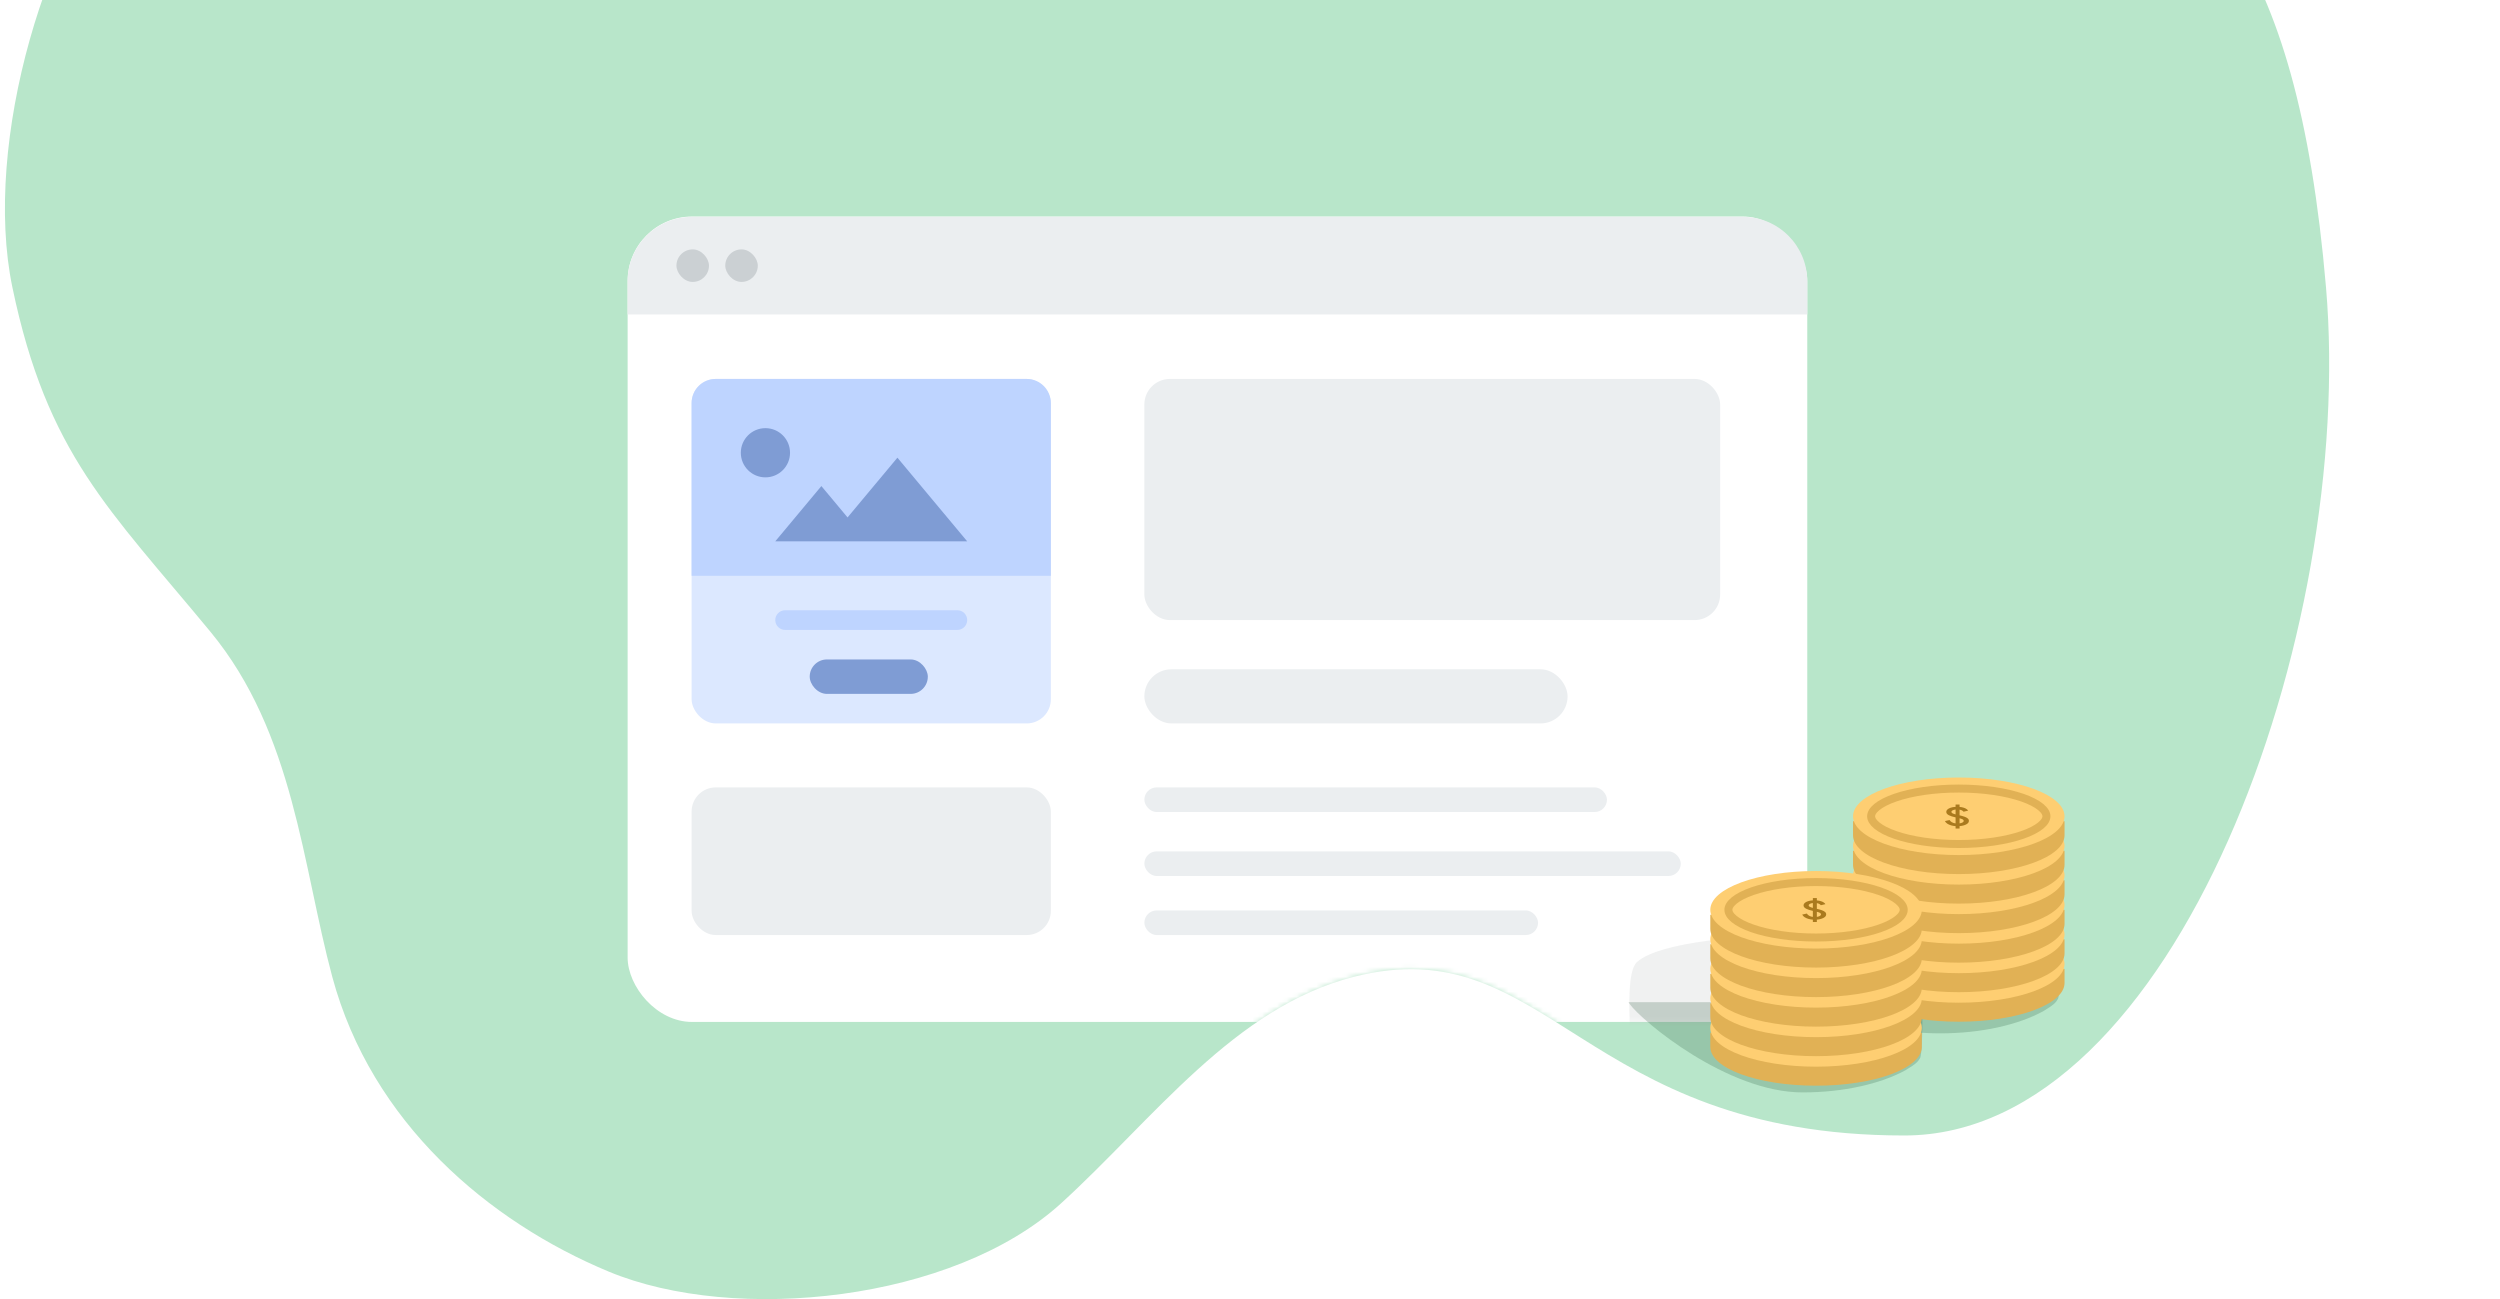 <svg width="508" height="264" viewBox="0 0 508 264" fill="none" xmlns="http://www.w3.org/2000/svg">
<g clip-path="url(#clip0_1461_10788)">
<path d="M27.843 -34.284C31.086 -37.627 34.507 -40.706 38.084 -43.504C72.445 -70.448 100.835 -70.405 140.138 -65.487C166.709 -62.164 182.232 -49.517 218.458 -51.506C254.683 -53.495 263.964 -62.702 308.307 -59.753C343.409 -57.419 385.996 -59.207 417.204 -43C446.086 -28 466.663 -11.554 472.647 58.413C478.631 128.38 442.144 230.732 386.946 230.732C321.136 230.732 314.64 188.443 275.136 198.478C250.8 204.661 234.411 227.379 215.636 244.493C193.731 264.462 149.366 269.057 123.717 258.4C99.274 248.246 75.498 228.12 67.515 198.478C61.438 175.906 59.781 148.997 42.765 128.38C22.174 103.429 9.593 92.299 2.524 58.413C-3.616 28.982 9.594 -15.429 27.843 -34.284Z" fill="#B8E6CA"/>
<mask id="mask0_1461_10788" style="mask-type:alpha" maskUnits="userSpaceOnUse" x="1" y="-68" width="473" height="332">
<path d="M27.843 -34.284C31.086 -37.627 34.507 -40.706 38.084 -43.504C72.445 -70.448 100.835 -70.405 140.138 -65.487C166.709 -62.164 182.232 -49.517 218.458 -51.506C254.683 -53.495 263.964 -62.702 308.307 -59.753C343.409 -57.419 385.996 -59.207 417.204 -43C446.086 -28 466.663 -11.554 472.647 58.413C478.631 128.38 442.144 230.732 386.946 230.732C321.136 230.732 314.64 188.443 275.136 198.478C250.8 204.661 234.411 227.379 215.636 244.493C193.731 264.462 149.366 269.057 123.717 258.4C99.274 248.246 75.498 228.12 67.515 198.478C61.438 175.906 59.781 148.997 42.765 128.38C22.174 103.429 9.593 92.299 2.524 58.413C-3.616 28.982 9.594 -15.429 27.843 -34.284Z" fill="#B8E6CA"/>
</mask>
<g mask="url(#mask0_1461_10788)">
<g filter="url(#filter0_d_1461_10788)">
<rect x="127.534" y="40" width="239.703" height="163.659" rx="13.092" fill="white"/>
<mask id="mask1_1461_10788" style="mask-type:alpha" maskUnits="userSpaceOnUse" x="127" y="40" width="241" height="164">
<rect x="127.534" y="40" width="239.703" height="163.659" rx="13.092" fill="white"/>
</mask>
<g mask="url(#mask1_1461_10788)">
<path opacity="0.2" d="M390.687 201.635C390.687 203.216 390.582 208.552 390.219 209.135C389.855 209.717 389.75 210.135 387.24 211.635C382.172 214.391 374.682 216.135 366.327 216.135C351.062 216.135 331.136 210.659 331.136 203.479C331.136 201.319 330.654 193.282 332.636 191.49C337.241 187.324 354.963 185.99 365.636 185.99C380.901 185.99 390.687 194.455 390.687 201.635Z" fill="#B8BDB9"/>
</g>
<rect x="140.534" y="73" width="73" height="70" rx="4.91" fill="#DCE8FF"/>
<path d="M140.534 77.91C140.534 75.198 142.732 73 145.444 73H208.625C211.336 73 213.534 75.198 213.534 77.91V113H140.534V77.91Z" fill="#BED4FF"/>
<rect x="140.534" y="156" width="73" height="30" rx="4.91" fill="#EBEEF0"/>
<circle cx="155.534" cy="88" r="5" fill="#7F9CD4"/>
<path d="M166.904 94.768L157.534 106H196.534L182.352 89L172.222 101.143L166.904 94.768Z" fill="#7F9CD4"/>
<rect x="164.534" y="130" width="24" height="7" rx="3.5" fill="#7F9CD4"/>
<path fill-rule="evenodd" clip-rule="evenodd" d="M196.534 122C196.534 123.105 195.639 124 194.534 124H159.534C158.43 124 157.534 123.105 157.534 122C157.534 120.895 158.43 120 159.534 120H194.534C195.639 120 196.534 120.895 196.534 122Z" fill="#BED4FF"/>
<path d="M127.534 53.155C127.534 45.924 133.396 40.062 140.626 40.062H354.145C361.376 40.062 367.237 45.924 367.237 53.155V59.9H127.534V53.155Z" fill="#EBEEF0"/>
<rect x="137.453" y="46.675" width="6.612" height="6.612" rx="3.306" fill="#CBD0D3"/>
<rect x="147.372" y="46.675" width="6.612" height="6.612" rx="3.306" fill="#CBD0D3"/>
<rect x="232.534" y="73" width="117" height="49" rx="5.191" fill="#EBEEF0"/>
<rect x="232.534" y="132" width="86" height="11" rx="5.5" fill="#EBEEF0"/>
<rect x="232.534" y="156" width="94" height="5" rx="2.5" fill="#EBEEF0"/>
<rect x="232.534" y="169" width="109" height="5" rx="2.5" fill="#EBEEF0"/>
<rect x="232.534" y="181" width="80" height="5" rx="2.5" fill="#EBEEF0"/>
</g>
<path opacity="0.2" fill-rule="evenodd" clip-rule="evenodd" d="M330.921 203.649C330.983 203.762 331.055 203.875 331.136 203.99C333.636 207.5 351.011 221.98 366.276 221.98C374.631 221.98 382.121 220.236 387.189 217.48C389.489 216.105 389.769 215.639 390.08 215.123C390.108 215.076 390.137 215.028 390.167 214.98C390.531 214.397 390.636 209.061 390.636 207.48C390.636 200.3 381.541 195.98 366.276 195.98C366.239 195.98 366.203 195.979 366.167 195.979C364.105 200.504 359.543 203.649 354.247 203.649H330.921Z" fill="#144A29"/>
<path opacity="0.2" fill-rule="evenodd" clip-rule="evenodd" d="M418.167 202.979C418.531 202.397 418.636 197.061 418.636 195.479C418.636 188.3 409.54 183.979 394.275 183.979C379.01 183.979 366.636 189.8 366.636 196.979C366.636 204.159 379.01 209.979 394.275 209.979C402.631 209.979 410.121 208.236 415.189 205.479C417.489 204.105 417.769 203.639 418.08 203.123C418.108 203.076 418.137 203.028 418.167 202.979Z" fill="#144A29"/>
<path d="M398.024 207.614C409.893 207.614 419.514 204.087 419.514 199.735V196.87H376.534V199.735C376.534 204.087 386.156 207.614 398.024 207.614Z" fill="#E1B155"/>
<ellipse cx="398.024" cy="195.869" rx="21.49" ry="7.88" fill="#FECE72"/>
<path d="M397.374 198.353V197.873C397.063 197.851 396.763 197.8 396.472 197.719C396.182 197.634 395.926 197.52 395.703 197.377C395.48 197.23 395.315 197.052 395.207 196.843L396.158 196.633C396.239 196.795 396.388 196.94 396.604 197.069C396.827 197.197 397.083 197.28 397.374 197.317V196.093L397.343 196.082C396.803 195.972 396.358 195.829 396.007 195.652C395.656 195.472 395.48 195.243 395.48 194.964C395.48 194.798 395.554 194.642 395.703 194.495C395.858 194.348 396.077 194.227 396.361 194.132C396.645 194.032 396.982 193.974 397.374 193.955V193.481H398.184V193.966C398.535 193.996 398.829 194.053 399.065 194.137C399.308 194.218 399.497 194.312 399.632 194.418C399.774 194.525 399.872 194.626 399.926 194.721L398.994 194.942C398.94 194.861 398.845 194.78 398.71 194.699C398.582 194.618 398.407 194.558 398.184 194.517V195.675C398.548 195.755 398.872 195.845 399.156 195.945C399.44 196.04 399.662 196.156 399.824 196.292C399.993 196.424 400.078 196.589 400.078 196.788C400.078 197.004 399.986 197.188 399.804 197.339C399.629 197.489 399.396 197.609 399.105 197.697C398.822 197.785 398.515 197.842 398.184 197.868V198.353H397.374ZM396.523 194.964C396.523 195.081 396.594 195.18 396.736 195.261C396.884 195.338 397.097 195.414 397.374 195.487V194.495C397.124 194.525 396.918 194.582 396.756 194.666C396.601 194.751 396.523 194.85 396.523 194.964ZM399.024 196.793C399.024 196.668 398.95 196.567 398.802 196.49C398.66 196.413 398.454 196.339 398.184 196.27V197.311C398.427 197.278 398.626 197.217 398.781 197.129C398.943 197.041 399.024 196.929 399.024 196.793Z" fill="#AA7A1E"/>
<path d="M398.024 201.614C409.893 201.614 419.514 198.087 419.514 193.735V190.87H376.534V193.735C376.534 198.087 386.156 201.614 398.024 201.614Z" fill="#E1B155"/>
<ellipse cx="398.024" cy="189.869" rx="21.49" ry="7.88" fill="#FECE72"/>
<path d="M397.374 192.353V191.873C397.063 191.851 396.763 191.8 396.472 191.719C396.182 191.634 395.926 191.52 395.703 191.377C395.48 191.23 395.315 191.052 395.207 190.843L396.158 190.633C396.239 190.795 396.388 190.94 396.604 191.069C396.827 191.197 397.083 191.28 397.374 191.317V190.093L397.343 190.082C396.803 189.972 396.358 189.829 396.007 189.652C395.656 189.472 395.48 189.243 395.48 188.964C395.48 188.798 395.554 188.642 395.703 188.495C395.858 188.348 396.077 188.227 396.361 188.132C396.645 188.032 396.982 187.974 397.374 187.955V187.481H398.184V187.966C398.535 187.996 398.829 188.053 399.065 188.137C399.308 188.218 399.497 188.312 399.632 188.418C399.774 188.525 399.872 188.626 399.926 188.721L398.994 188.942C398.94 188.861 398.845 188.78 398.71 188.699C398.582 188.618 398.407 188.558 398.184 188.517V189.675C398.548 189.755 398.872 189.845 399.156 189.945C399.44 190.04 399.662 190.156 399.824 190.292C399.993 190.424 400.078 190.589 400.078 190.788C400.078 191.004 399.986 191.188 399.804 191.339C399.629 191.489 399.396 191.609 399.105 191.697C398.822 191.785 398.515 191.842 398.184 191.868V192.353H397.374ZM396.523 188.964C396.523 189.081 396.594 189.18 396.736 189.261C396.884 189.338 397.097 189.414 397.374 189.487V188.495C397.124 188.525 396.918 188.582 396.756 188.666C396.601 188.751 396.523 188.85 396.523 188.964ZM399.024 190.793C399.024 190.668 398.95 190.567 398.802 190.49C398.66 190.413 398.454 190.339 398.184 190.27V191.311C398.427 191.278 398.626 191.217 398.781 191.129C398.943 191.041 399.024 190.929 399.024 190.793Z" fill="#AA7A1E"/>
<path d="M398.024 195.614C409.893 195.614 419.514 192.087 419.514 187.735V184.87H376.534V187.735C376.534 192.087 386.156 195.614 398.024 195.614Z" fill="#E1B155"/>
<ellipse cx="398.024" cy="183.869" rx="21.49" ry="7.88" fill="#FECE72"/>
<path d="M397.374 186.353V185.873C397.063 185.851 396.763 185.8 396.472 185.719C396.182 185.634 395.926 185.52 395.703 185.377C395.48 185.23 395.315 185.052 395.207 184.843L396.158 184.633C396.239 184.795 396.388 184.94 396.604 185.069C396.827 185.197 397.083 185.28 397.374 185.317V184.093L397.343 184.082C396.803 183.972 396.358 183.829 396.007 183.652C395.656 183.472 395.48 183.243 395.48 182.964C395.48 182.798 395.554 182.642 395.703 182.495C395.858 182.348 396.077 182.227 396.361 182.132C396.645 182.032 396.982 181.974 397.374 181.955V181.481H398.184V181.966C398.535 181.996 398.829 182.053 399.065 182.137C399.308 182.218 399.497 182.312 399.632 182.418C399.774 182.525 399.872 182.626 399.926 182.721L398.994 182.942C398.94 182.861 398.845 182.78 398.71 182.699C398.582 182.618 398.407 182.558 398.184 182.517V183.675C398.548 183.755 398.872 183.845 399.156 183.945C399.44 184.04 399.662 184.156 399.824 184.292C399.993 184.424 400.078 184.589 400.078 184.788C400.078 185.004 399.986 185.188 399.804 185.339C399.629 185.489 399.396 185.609 399.105 185.697C398.822 185.785 398.515 185.842 398.184 185.868V186.353H397.374ZM396.523 182.964C396.523 183.081 396.594 183.18 396.736 183.261C396.884 183.338 397.097 183.414 397.374 183.487V182.495C397.124 182.525 396.918 182.582 396.756 182.666C396.601 182.751 396.523 182.85 396.523 182.964ZM399.024 184.793C399.024 184.668 398.95 184.567 398.802 184.49C398.66 184.413 398.454 184.339 398.184 184.27V185.311C398.427 185.278 398.626 185.217 398.781 185.129C398.943 185.041 399.024 184.929 399.024 184.793Z" fill="#AA7A1E"/>
<path d="M398.024 189.614C409.893 189.614 419.514 186.087 419.514 181.735V178.87H376.534V181.735C376.534 186.087 386.156 189.614 398.024 189.614Z" fill="#E1B155"/>
<ellipse cx="398.024" cy="177.869" rx="21.49" ry="7.88" fill="#FECE72"/>
<path d="M397.374 180.353V179.873C397.063 179.851 396.763 179.8 396.472 179.719C396.182 179.634 395.926 179.52 395.703 179.377C395.48 179.23 395.315 179.052 395.207 178.843L396.158 178.633C396.239 178.795 396.388 178.94 396.604 179.069C396.827 179.197 397.083 179.28 397.374 179.317V178.093L397.343 178.082C396.803 177.972 396.358 177.829 396.007 177.652C395.656 177.472 395.48 177.243 395.48 176.964C395.48 176.798 395.554 176.642 395.703 176.495C395.858 176.348 396.077 176.227 396.361 176.132C396.645 176.032 396.982 175.974 397.374 175.955V175.481H398.184V175.966C398.535 175.996 398.829 176.053 399.065 176.137C399.308 176.218 399.497 176.312 399.632 176.418C399.774 176.525 399.872 176.626 399.926 176.721L398.994 176.942C398.94 176.861 398.845 176.78 398.71 176.699C398.582 176.618 398.407 176.558 398.184 176.517V177.675C398.548 177.755 398.872 177.845 399.156 177.945C399.44 178.04 399.662 178.156 399.824 178.292C399.993 178.424 400.078 178.589 400.078 178.788C400.078 179.004 399.986 179.188 399.804 179.339C399.629 179.489 399.396 179.609 399.105 179.697C398.822 179.785 398.515 179.842 398.184 179.868V180.353H397.374ZM396.523 176.964C396.523 177.081 396.594 177.18 396.736 177.261C396.884 177.338 397.097 177.414 397.374 177.487V176.495C397.124 176.525 396.918 176.582 396.756 176.666C396.601 176.751 396.523 176.85 396.523 176.964ZM399.024 178.793C399.024 178.668 398.95 178.567 398.802 178.49C398.66 178.413 398.454 178.339 398.184 178.27V179.311C398.427 179.278 398.626 179.217 398.781 179.129C398.943 179.041 399.024 178.929 399.024 178.793Z" fill="#AA7A1E"/>
<path d="M398.024 183.614C409.893 183.614 419.514 180.087 419.514 175.735V172.87H376.534V175.735C376.534 180.087 386.156 183.614 398.024 183.614Z" fill="#E1B155"/>
<ellipse cx="398.024" cy="171.869" rx="21.49" ry="7.88" fill="#FECE72"/>
<path d="M397.374 174.353V173.873C397.063 173.851 396.763 173.8 396.472 173.719C396.182 173.634 395.926 173.52 395.703 173.377C395.48 173.23 395.315 173.052 395.207 172.843L396.158 172.633C396.239 172.795 396.388 172.94 396.604 173.069C396.827 173.197 397.083 173.28 397.374 173.317V172.093L397.343 172.082C396.803 171.972 396.358 171.829 396.007 171.652C395.656 171.472 395.48 171.243 395.48 170.964C395.48 170.798 395.554 170.642 395.703 170.495C395.858 170.348 396.077 170.227 396.361 170.132C396.645 170.032 396.982 169.974 397.374 169.955V169.481H398.184V169.966C398.535 169.996 398.829 170.053 399.065 170.137C399.308 170.218 399.497 170.312 399.632 170.418C399.774 170.525 399.872 170.626 399.926 170.721L398.994 170.942C398.94 170.861 398.845 170.78 398.71 170.699C398.582 170.618 398.407 170.558 398.184 170.517V171.675C398.548 171.755 398.872 171.845 399.156 171.945C399.44 172.04 399.662 172.156 399.824 172.292C399.993 172.424 400.078 172.589 400.078 172.788C400.078 173.004 399.986 173.188 399.804 173.339C399.629 173.489 399.396 173.609 399.105 173.697C398.822 173.785 398.515 173.842 398.184 173.868V174.353H397.374ZM396.523 170.964C396.523 171.081 396.594 171.18 396.736 171.261C396.884 171.338 397.097 171.414 397.374 171.487V170.495C397.124 170.525 396.918 170.582 396.756 170.666C396.601 170.751 396.523 170.85 396.523 170.964ZM399.024 172.793C399.024 172.668 398.95 172.567 398.802 172.49C398.66 172.413 398.454 172.339 398.184 172.27V173.311C398.427 173.278 398.626 173.217 398.781 173.129C398.943 173.041 399.024 172.929 399.024 172.793Z" fill="#AA7A1E"/>
<path d="M398.024 177.614C409.893 177.614 419.514 174.087 419.514 169.735V166.87H376.534V169.735C376.534 174.087 386.156 177.614 398.024 177.614Z" fill="#E1B155"/>
<ellipse cx="398.024" cy="165.869" rx="21.49" ry="7.88" fill="#FECE72"/>
<path d="M397.374 168.353V167.873C397.063 167.851 396.763 167.8 396.472 167.719C396.182 167.634 395.926 167.52 395.703 167.377C395.48 167.23 395.315 167.052 395.207 166.843L396.158 166.633C396.239 166.795 396.388 166.94 396.604 167.069C396.827 167.197 397.083 167.28 397.374 167.317V166.093L397.343 166.082C396.803 165.972 396.358 165.829 396.007 165.652C395.656 165.472 395.48 165.243 395.48 164.964C395.48 164.798 395.554 164.642 395.703 164.495C395.858 164.348 396.077 164.227 396.361 164.132C396.645 164.032 396.982 163.974 397.374 163.955V163.481H398.184V163.966C398.535 163.996 398.829 164.053 399.065 164.137C399.308 164.218 399.497 164.312 399.632 164.418C399.774 164.525 399.872 164.626 399.926 164.721L398.994 164.942C398.94 164.861 398.845 164.78 398.71 164.699C398.582 164.618 398.407 164.558 398.184 164.517V165.675C398.548 165.755 398.872 165.845 399.156 165.945C399.44 166.04 399.662 166.156 399.824 166.292C399.993 166.424 400.078 166.589 400.078 166.788C400.078 167.004 399.986 167.188 399.804 167.339C399.629 167.489 399.396 167.609 399.105 167.697C398.822 167.785 398.515 167.842 398.184 167.868V168.353H397.374ZM396.523 164.964C396.523 165.081 396.594 165.18 396.736 165.261C396.884 165.338 397.097 165.414 397.374 165.487V164.495C397.124 164.525 396.918 164.582 396.756 164.666C396.601 164.751 396.523 164.85 396.523 164.964ZM399.024 166.793C399.024 166.668 398.95 166.567 398.802 166.49C398.66 166.413 398.454 166.339 398.184 166.27V167.311C398.427 167.278 398.626 167.217 398.781 167.129C398.943 167.041 399.024 166.929 399.024 166.793Z" fill="#AA7A1E"/>
<path d="M415.837 165.869C415.837 166.417 415.518 167.057 414.671 167.75C413.83 168.439 412.564 169.094 410.928 169.661C407.664 170.791 403.102 171.504 398.024 171.504C392.947 171.504 388.384 170.791 385.12 169.661C383.484 169.094 382.218 168.439 381.377 167.75C380.53 167.057 380.211 166.417 380.211 165.869C380.211 165.321 380.53 164.681 381.377 163.988C382.218 163.3 383.484 162.644 385.12 162.078C388.384 160.948 392.947 160.234 398.024 160.234C403.102 160.234 407.664 160.948 410.928 162.078C412.564 162.644 413.83 163.3 414.671 163.988C415.518 164.681 415.837 165.321 415.837 165.869Z" stroke="#E1B155" stroke-width="1.624"/>
<path d="M369.024 220.614C380.893 220.614 390.514 217.087 390.514 212.735V209.87H347.534V212.735C347.534 217.087 357.156 220.614 369.024 220.614Z" fill="#E1B155"/>
<ellipse cx="369.024" cy="208.869" rx="21.49" ry="7.88" fill="#FECE72"/>
<path d="M368.374 211.353V210.873C368.063 210.851 367.763 210.8 367.472 210.719C367.182 210.634 366.926 210.52 366.703 210.377C366.48 210.23 366.315 210.052 366.207 209.843L367.158 209.633C367.239 209.795 367.388 209.94 367.604 210.069C367.827 210.197 368.083 210.28 368.374 210.317V209.093L368.343 209.082C367.803 208.972 367.358 208.829 367.007 208.652C366.656 208.472 366.48 208.243 366.48 207.964C366.48 207.798 366.554 207.642 366.703 207.495C366.858 207.348 367.077 207.227 367.361 207.132C367.645 207.032 367.982 206.974 368.374 206.955V206.481H369.184V206.966C369.535 206.996 369.829 207.053 370.065 207.137C370.308 207.218 370.497 207.312 370.632 207.418C370.774 207.525 370.872 207.626 370.926 207.721L369.994 207.942C369.94 207.861 369.845 207.78 369.71 207.699C369.582 207.618 369.407 207.558 369.184 207.517V208.675C369.548 208.755 369.872 208.845 370.156 208.945C370.44 209.04 370.662 209.156 370.824 209.292C370.993 209.424 371.078 209.589 371.078 209.788C371.078 210.004 370.986 210.188 370.804 210.339C370.629 210.489 370.396 210.609 370.105 210.697C369.822 210.785 369.515 210.842 369.184 210.868V211.353H368.374ZM367.523 207.964C367.523 208.081 367.594 208.18 367.736 208.261C367.884 208.338 368.097 208.414 368.374 208.487V207.495C368.124 207.525 367.918 207.582 367.756 207.666C367.601 207.751 367.523 207.85 367.523 207.964ZM370.024 209.793C370.024 209.668 369.95 209.567 369.802 209.49C369.66 209.413 369.454 209.339 369.184 209.27V210.311C369.427 210.278 369.626 210.217 369.781 210.129C369.943 210.041 370.024 209.929 370.024 209.793Z" fill="#AA7A1E"/>
<path d="M369.024 214.614C380.893 214.614 390.514 211.087 390.514 206.735V203.87H347.534V206.735C347.534 211.087 357.156 214.614 369.024 214.614Z" fill="#E1B155"/>
<ellipse cx="369.024" cy="202.869" rx="21.49" ry="7.88" fill="#FECE72"/>
<path d="M368.374 205.353V204.873C368.063 204.851 367.763 204.8 367.472 204.719C367.182 204.634 366.926 204.52 366.703 204.377C366.48 204.23 366.315 204.052 366.207 203.843L367.158 203.633C367.239 203.795 367.388 203.94 367.604 204.069C367.827 204.197 368.083 204.28 368.374 204.317V203.093L368.343 203.082C367.803 202.972 367.358 202.829 367.007 202.652C366.656 202.472 366.48 202.243 366.48 201.964C366.48 201.798 366.554 201.642 366.703 201.495C366.858 201.348 367.077 201.227 367.361 201.132C367.645 201.032 367.982 200.974 368.374 200.955V200.481H369.184V200.966C369.535 200.996 369.829 201.053 370.065 201.137C370.308 201.218 370.497 201.312 370.632 201.418C370.774 201.525 370.872 201.626 370.926 201.721L369.994 201.942C369.94 201.861 369.845 201.78 369.71 201.699C369.582 201.618 369.407 201.558 369.184 201.517V202.675C369.548 202.755 369.872 202.845 370.156 202.945C370.44 203.04 370.662 203.156 370.824 203.292C370.993 203.424 371.078 203.589 371.078 203.788C371.078 204.004 370.986 204.188 370.804 204.339C370.629 204.489 370.396 204.609 370.105 204.697C369.822 204.785 369.515 204.842 369.184 204.868V205.353H368.374ZM367.523 201.964C367.523 202.081 367.594 202.18 367.736 202.261C367.884 202.338 368.097 202.414 368.374 202.487V201.495C368.124 201.525 367.918 201.582 367.756 201.666C367.601 201.751 367.523 201.85 367.523 201.964ZM370.024 203.793C370.024 203.668 369.95 203.567 369.802 203.49C369.66 203.413 369.454 203.339 369.184 203.27V204.311C369.427 204.278 369.626 204.217 369.781 204.129C369.943 204.041 370.024 203.929 370.024 203.793Z" fill="#AA7A1E"/>
<path d="M369.024 208.614C380.893 208.614 390.514 205.087 390.514 200.735V197.87H347.534V200.735C347.534 205.087 357.156 208.614 369.024 208.614Z" fill="#E1B155"/>
<ellipse cx="369.024" cy="196.869" rx="21.49" ry="7.88" fill="#FECE72"/>
<path d="M368.374 199.353V198.873C368.063 198.851 367.763 198.8 367.472 198.719C367.182 198.634 366.926 198.52 366.703 198.377C366.48 198.23 366.315 198.052 366.207 197.843L367.158 197.633C367.239 197.795 367.388 197.94 367.604 198.069C367.827 198.197 368.083 198.28 368.374 198.317V197.093L368.343 197.082C367.803 196.972 367.358 196.829 367.007 196.652C366.656 196.472 366.48 196.243 366.48 195.964C366.48 195.798 366.554 195.642 366.703 195.495C366.858 195.348 367.077 195.227 367.361 195.132C367.645 195.032 367.982 194.974 368.374 194.955V194.481H369.184V194.966C369.535 194.996 369.829 195.053 370.065 195.137C370.308 195.218 370.497 195.312 370.632 195.418C370.774 195.525 370.872 195.626 370.926 195.721L369.994 195.942C369.94 195.861 369.845 195.78 369.71 195.699C369.582 195.618 369.407 195.558 369.184 195.517V196.675C369.548 196.755 369.872 196.845 370.156 196.945C370.44 197.04 370.662 197.156 370.824 197.292C370.993 197.424 371.078 197.589 371.078 197.788C371.078 198.004 370.986 198.188 370.804 198.339C370.629 198.489 370.396 198.609 370.105 198.697C369.822 198.785 369.515 198.842 369.184 198.868V199.353H368.374ZM367.523 195.964C367.523 196.081 367.594 196.18 367.736 196.261C367.884 196.338 368.097 196.414 368.374 196.487V195.495C368.124 195.525 367.918 195.582 367.756 195.666C367.601 195.751 367.523 195.85 367.523 195.964ZM370.024 197.793C370.024 197.668 369.95 197.567 369.802 197.49C369.66 197.413 369.454 197.339 369.184 197.27V198.311C369.427 198.278 369.626 198.217 369.781 198.129C369.943 198.041 370.024 197.929 370.024 197.793Z" fill="#AA7A1E"/>
<path d="M369.024 202.614C380.893 202.614 390.514 199.087 390.514 194.735V191.87H347.534V194.735C347.534 199.087 357.156 202.614 369.024 202.614Z" fill="#E1B155"/>
<ellipse cx="369.024" cy="190.869" rx="21.49" ry="7.88" fill="#FECE72"/>
<path d="M368.374 193.353V192.873C368.063 192.851 367.763 192.8 367.472 192.719C367.182 192.634 366.926 192.52 366.703 192.377C366.48 192.23 366.315 192.052 366.207 191.843L367.158 191.633C367.239 191.795 367.388 191.94 367.604 192.069C367.827 192.197 368.083 192.28 368.374 192.317V191.093L368.343 191.082C367.803 190.972 367.358 190.829 367.007 190.652C366.656 190.472 366.48 190.243 366.48 189.964C366.48 189.798 366.554 189.642 366.703 189.495C366.858 189.348 367.077 189.227 367.361 189.132C367.645 189.032 367.982 188.974 368.374 188.955V188.481H369.184V188.966C369.535 188.996 369.829 189.053 370.065 189.137C370.308 189.218 370.497 189.312 370.632 189.418C370.774 189.525 370.872 189.626 370.926 189.721L369.994 189.942C369.94 189.861 369.845 189.78 369.71 189.699C369.582 189.618 369.407 189.558 369.184 189.517V190.675C369.548 190.755 369.872 190.845 370.156 190.945C370.44 191.04 370.662 191.156 370.824 191.292C370.993 191.424 371.078 191.589 371.078 191.788C371.078 192.004 370.986 192.188 370.804 192.339C370.629 192.489 370.396 192.609 370.105 192.697C369.822 192.785 369.515 192.842 369.184 192.868V193.353H368.374ZM367.523 189.964C367.523 190.081 367.594 190.18 367.736 190.261C367.884 190.338 368.097 190.414 368.374 190.487V189.495C368.124 189.525 367.918 189.582 367.756 189.666C367.601 189.751 367.523 189.85 367.523 189.964ZM370.024 191.793C370.024 191.668 369.95 191.567 369.802 191.49C369.66 191.413 369.454 191.339 369.184 191.27V192.311C369.427 192.278 369.626 192.217 369.781 192.129C369.943 192.041 370.024 191.929 370.024 191.793Z" fill="#AA7A1E"/>
<path d="M369.024 196.614C380.893 196.614 390.514 193.087 390.514 188.735V185.87H347.534V188.735C347.534 193.087 357.156 196.614 369.024 196.614Z" fill="#E1B155"/>
<ellipse cx="369.024" cy="184.869" rx="21.49" ry="7.88" fill="#FECE72"/>
<path d="M368.374 187.353V186.873C368.063 186.851 367.763 186.8 367.472 186.719C367.182 186.634 366.926 186.52 366.703 186.377C366.48 186.23 366.315 186.052 366.207 185.843L367.158 185.633C367.239 185.795 367.388 185.94 367.604 186.069C367.827 186.197 368.083 186.28 368.374 186.317V185.093L368.343 185.082C367.803 184.972 367.358 184.829 367.007 184.652C366.656 184.472 366.48 184.243 366.48 183.964C366.48 183.798 366.554 183.642 366.703 183.495C366.858 183.348 367.077 183.227 367.361 183.132C367.645 183.032 367.982 182.974 368.374 182.955V182.481H369.184V182.966C369.535 182.996 369.829 183.053 370.065 183.137C370.308 183.218 370.497 183.312 370.632 183.418C370.774 183.525 370.872 183.626 370.926 183.721L369.994 183.942C369.94 183.861 369.845 183.78 369.71 183.699C369.582 183.618 369.407 183.558 369.184 183.517V184.675C369.548 184.755 369.872 184.845 370.156 184.945C370.44 185.04 370.662 185.156 370.824 185.292C370.993 185.424 371.078 185.589 371.078 185.788C371.078 186.004 370.986 186.188 370.804 186.339C370.629 186.489 370.396 186.609 370.105 186.697C369.822 186.785 369.515 186.842 369.184 186.868V187.353H368.374ZM367.523 183.964C367.523 184.081 367.594 184.18 367.736 184.261C367.884 184.338 368.097 184.414 368.374 184.487V183.495C368.124 183.525 367.918 183.582 367.756 183.666C367.601 183.751 367.523 183.85 367.523 183.964ZM370.024 185.793C370.024 185.668 369.95 185.567 369.802 185.49C369.66 185.413 369.454 185.339 369.184 185.27V186.311C369.427 186.278 369.626 186.217 369.781 186.129C369.943 186.041 370.024 185.929 370.024 185.793Z" fill="#AA7A1E"/>
<path d="M386.837 184.869C386.837 185.417 386.518 186.057 385.671 186.75C384.83 187.439 383.564 188.094 381.928 188.661C378.664 189.791 374.102 190.504 369.024 190.504C363.947 190.504 359.384 189.791 356.12 188.661C354.484 188.094 353.218 187.439 352.377 186.75C351.53 186.057 351.211 185.417 351.211 184.869C351.211 184.321 351.53 183.681 352.377 182.988C353.218 182.3 354.484 181.644 356.12 181.078C359.384 179.948 363.947 179.234 369.024 179.234C374.102 179.234 378.664 179.948 381.928 181.078C383.564 181.644 384.83 182.3 385.671 182.988C386.518 183.681 386.837 184.321 386.837 184.869Z" stroke="#E1B155" stroke-width="1.624"/>
</g>
</g>
<defs>
<filter id="filter0_d_1461_10788" x="111.534" y="28" width="271.703" height="195.659" filterUnits="userSpaceOnUse" color-interpolation-filters="sRGB">
<feFlood flood-opacity="0" result="BackgroundImageFix"/>
<feColorMatrix in="SourceAlpha" type="matrix" values="0 0 0 0 0 0 0 0 0 0 0 0 0 0 0 0 0 0 127 0" result="hardAlpha"/>
<feOffset dy="4"/>
<feGaussianBlur stdDeviation="8"/>
<feComposite in2="hardAlpha" operator="out"/>
<feColorMatrix type="matrix" values="0 0 0 0 0 0 0 0 0 0 0 0 0 0 0 0 0 0 0.15 0"/>
<feBlend mode="normal" in2="BackgroundImageFix" result="effect1_dropShadow_1461_10788"/>
<feBlend mode="normal" in="SourceGraphic" in2="effect1_dropShadow_1461_10788" result="shape"/>
</filter>
<clipPath id="clip0_1461_10788">
<rect width="508" height="264" fill="white"/>
</clipPath>
</defs>
</svg>

